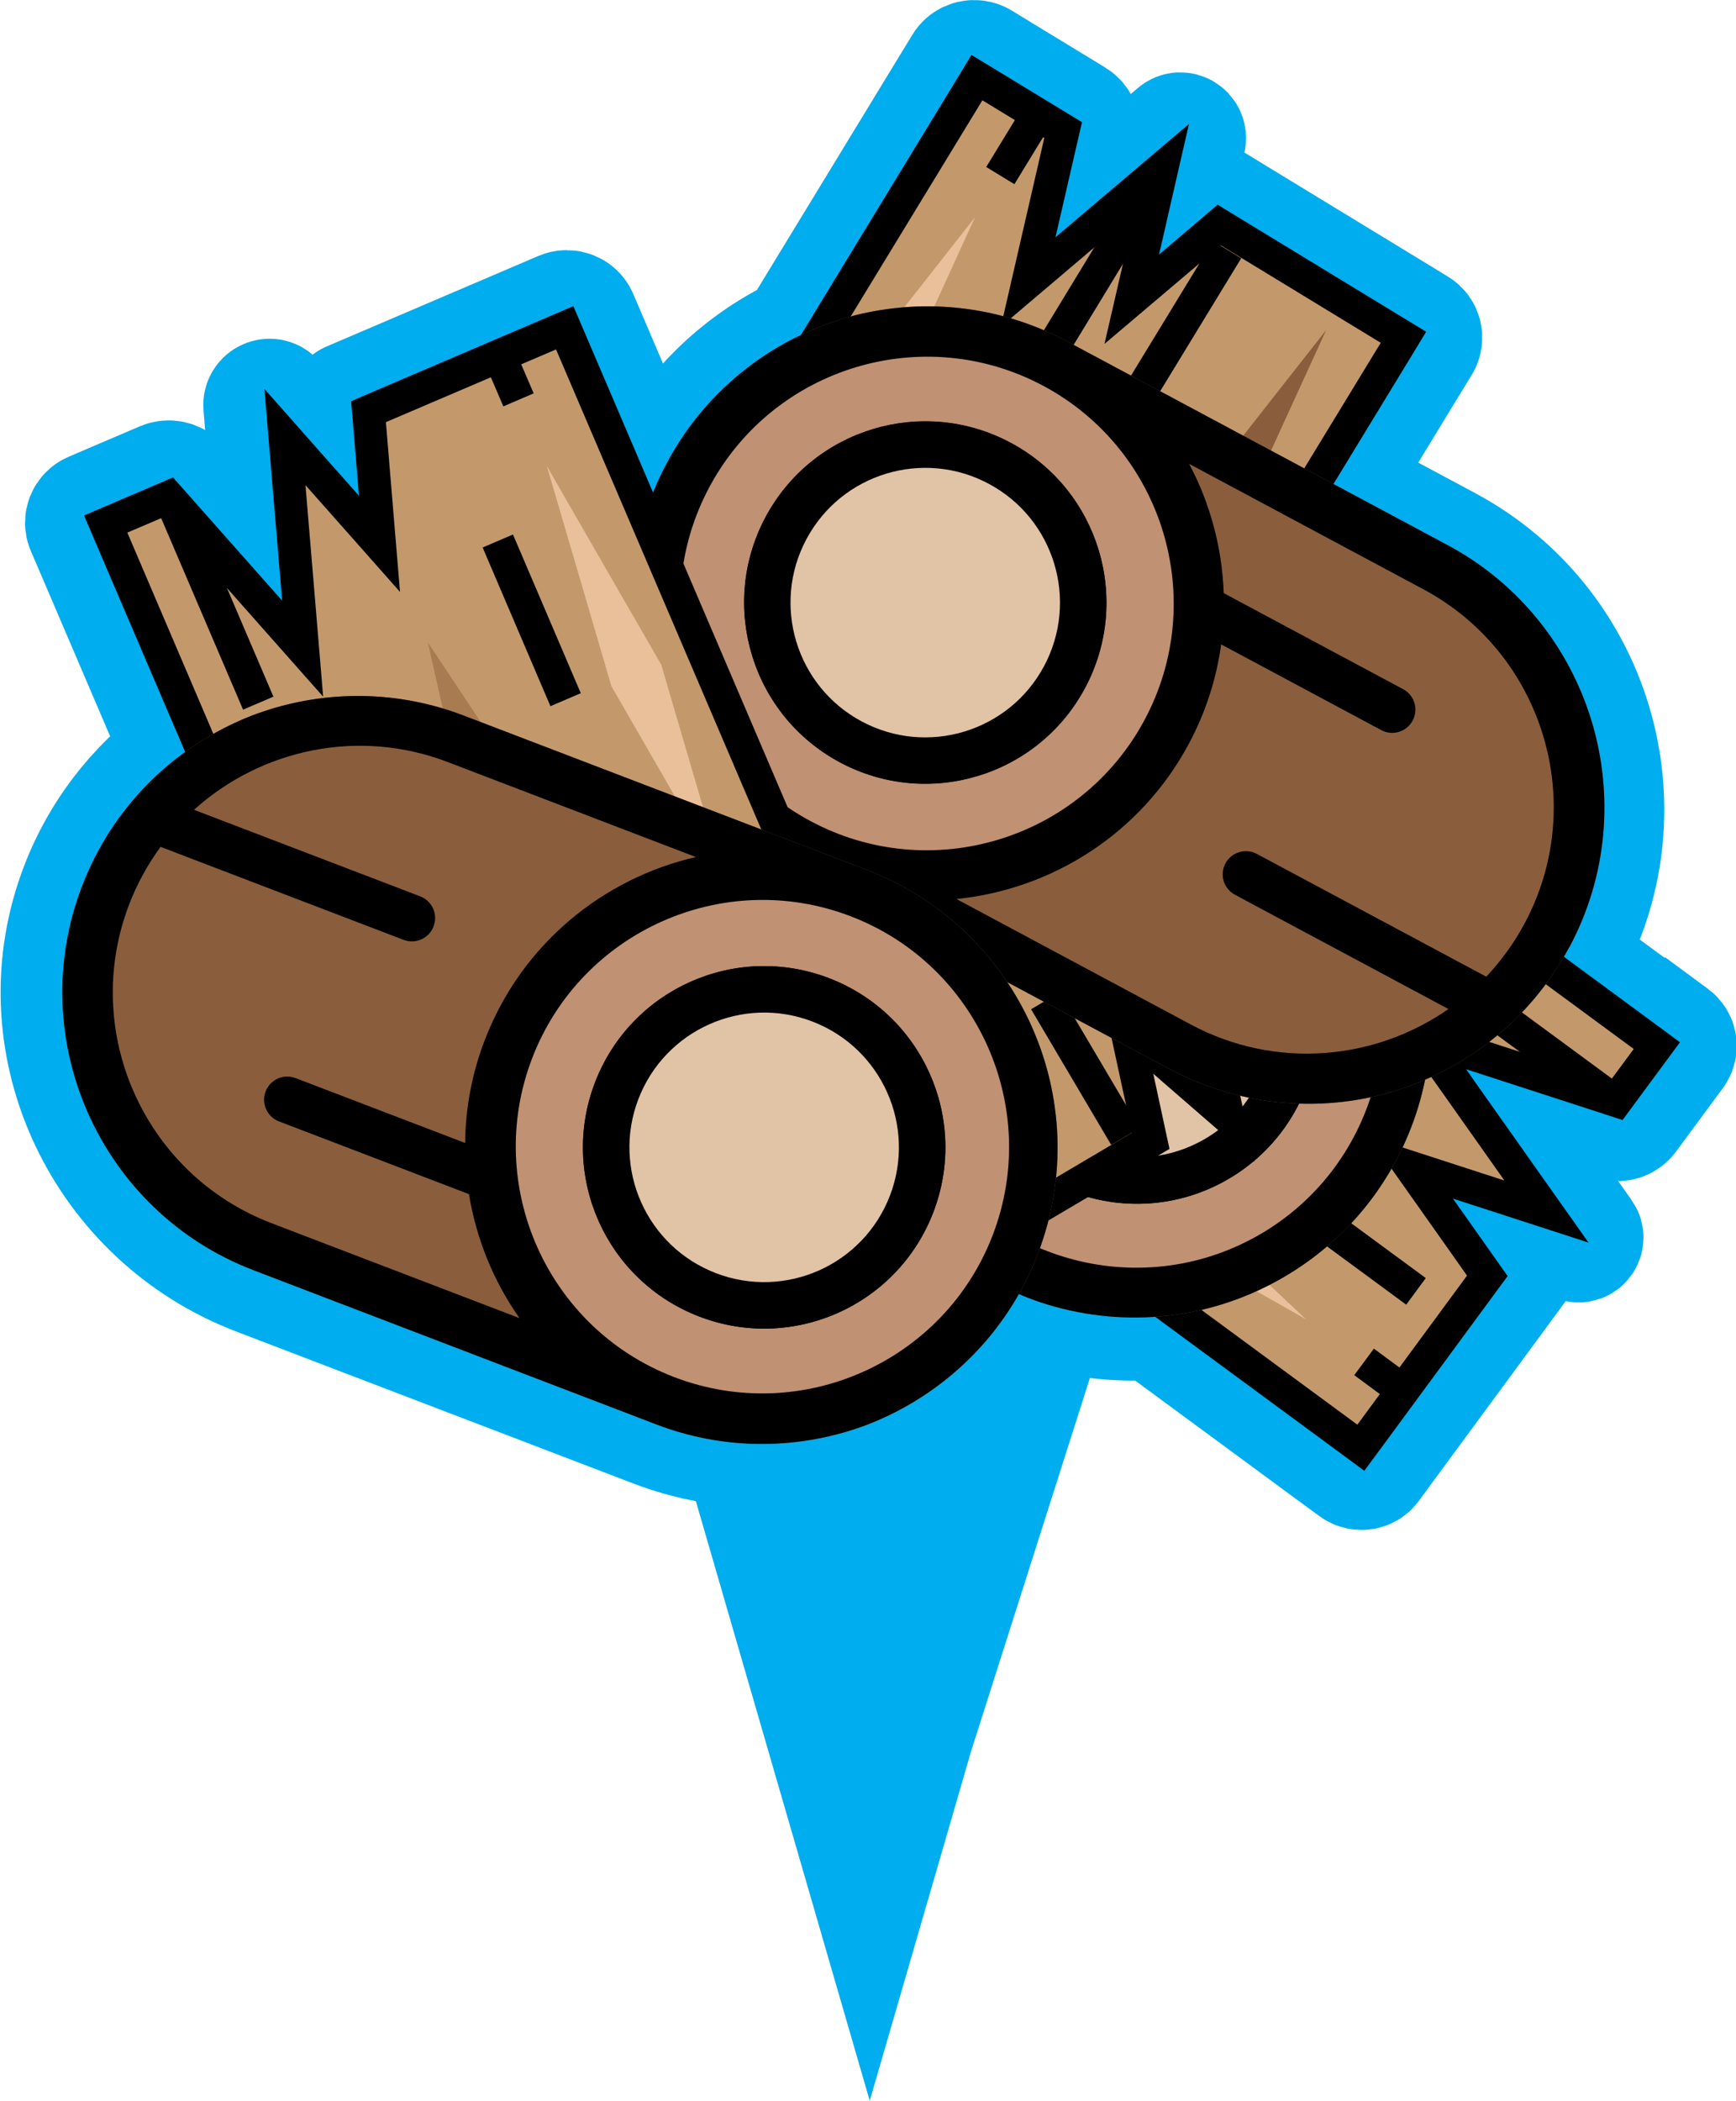 <?xml version="1.0" encoding="UTF-8"?><svg id="Layer_2" xmlns="http://www.w3.org/2000/svg" viewBox="0 0 155.15 187.71"><defs><style>.cls-1{stroke:#00adee;stroke-width:10.96px;}.cls-1,.cls-2{stroke-miterlimit:10;}.cls-1,.cls-3{fill:#00adee;}.cls-2{fill:none;stroke:#000;stroke-width:2.95px;}.cls-4{fill:#a87c50;}.cls-4,.cls-5,.cls-6,.cls-7{fill-rule:evenodd;}.cls-4,.cls-5,.cls-6,.cls-7,.cls-8,.cls-9,.cls-10,.cls-11,.cls-3{stroke-width:0px;}.cls-5,.cls-9{fill:#8a5e3c;}.cls-6{fill:#e9c09a;}.cls-7{fill:#c3996c;}.cls-10{fill:#e1c3a5;}.cls-11{fill:#c09172;}</style></defs><g id="Layer_1-2"><polygon class="cls-3" points="77.73 125.37 106.38 94.94 86.77 156.54 77.73 187.71 68.69 156.54 52.49 100.69 77.73 125.37"/><path class="cls-1" d="m147.63,91.55l-7.98-5.87s-.01-.02,0-.03c.16-.27.32-.54.47-.82,6.91-12.92,2.03-29.04-10.89-35.95l-10.16-5.44s-.02-.02,0-.03l6.72-11.03,1.07-1.75c.26-.42.12-.98-.3-1.23l-1.75-1.07-14.3-8.71-1.8-1.1s-.02,0-.03,0l-1.61,1.36-2.21,1.88-1.41,1.2.42-1.8.28-1.24,1.72-7.49c.08-.37-.35-.63-.63-.39l-5.86,4.97-5.12,4.34s-.04,0-.04-.02l1.88-8.14.31-1.32c.1-.45-.09-.91-.48-1.15l-1.16-.71-5.52-3.36-1.67-1.02c-.47-.28-1.08-.14-1.36.33l-1.02,1.67-13.68,22.46s0,0,0,0c-4.95,2.35-9.21,6.24-11.99,11.43-.46.86-.86,1.73-1.22,2.61,0,.02-.03.02-.04,0l-5.94-13.9-.77-1.8c-.21-.5-.79-.73-1.29-.52l-1.8.77-15.21,6.5-1.94.83s-.02.01-.01.02l.17,2.1.37,4.48.15,1.85-1.23-1.39-1.34-1.51-5.01-5.66c-.28-.32-.8-.09-.77.33l.63,7.53.69,8.22.1,1.2.05.65-1.23-1.38-7.11-8.03-.89-1.01c-.31-.35-.81-.46-1.23-.28l-1.24.53-3.28,1.4-1.86.8c-.47.2-.69.74-.49,1.21l.8,1.86,7.88,18.42s0,.02,0,.03c-4.18,3.03-7.54,7.3-9.41,12.53-4.9,13.68,2.42,28.75,15.99,33.94l35.52,13.59c5.99,2.29,12.3,2.26,17.94.36.37-.12.75-.26,1.11-.4,5.52-2.18,10.3-6.19,13.36-11.59,0-.01.02-.01.03,0,.28.12.55.23.83.34.36.14.74.28,1.11.4,3.27,1.08,6.73,1.51,10.2,1.27,0,0,.01,0,.02,0l16.32,12.01,1.68,1.23c.39.28.93.2,1.21-.18l1.23-1.68,9.8-13.32,1.25-1.7s0-.02,0-.03l-1.22-1.72-2.59-3.67-1.07-1.51,1.76.57,1.92.62,7.52,2.44c.3.1.54-.24.36-.49l-4.56-6.45-4.76-6.74-.69-.98-.37-.53,1.76.57,10.2,3.31,1.35.44c.4.13.84-.01,1.1-.35l.84-1.14,2.12-2.87,1.24-1.68c.28-.38.2-.92-.18-1.2l-1.68-1.24Z"/><polygon class="cls-7" points="71.55 92.49 76.88 85.25 90.13 89.55 89.36 88.47 81.09 76.77 86.5 78.52 92.48 80.46 86.56 72.09 97.99 56.56 148.07 93.42 144.45 98.34 127.26 92.76 138.22 108.25 126.1 104.32 132.94 113.99 121.63 129.35 71.55 92.49"/><path class="cls-8" d="m98.31,58.62l47.7,35.11-2.12,2.87-10.2-3.31-10.2-3.31,5.5,7.77.7.99,4.76,6.74-1.92-.62-10.2-3.31,6.19,8.76,2.59,3.67-9.8,13.32-47.71-35.11,3.83-5.2,8.23,2.67,8.23,2.67-3.33-4.71h0s-5.72-8.07-5.72-8.07l1.2.39,10.2,3.31-6.19-8.75-1.68-2.37,9.93-13.49m-.63-4.12l-1.75,2.37-9.93,13.49-1.26,1.71,1.23,1.74,1.68,2.37,1.07,1.51-1.76-.57-1.21-.39-8.43-2.73,5.12,7.23,3.92,5.54-8.01-2.6-2.02-.66-1.26,1.71-3.83,5.2-1.75,2.37,2.37,1.75,47.71,35.11,2.37,1.75,1.75-2.37,9.8-13.32,1.26-1.71-1.23-1.74-2.59-3.67-1.07-1.51,1.76.57,1.92.62,8.44,2.74-5.12-7.24-4.76-6.74-.69-.98-.37-.53,1.76.57,10.2,3.31,2.02.66,1.26-1.71,2.12-2.87,1.75-2.37-2.37-1.75-47.7-35.11-2.37-1.75h0Z"/><polygon class="cls-5" points="103.11 66.99 96.72 63.36 102.08 68.39 107.44 73.41 107.44 73.41 113.82 77.04 120.21 80.66 114.85 75.64 109.49 70.61 109.5 70.61 103.11 66.99"/><polygon class="cls-6" points="92.87 98.81 83.95 93.76 91.43 100.76 98.91 107.77 98.91 107.77 107.82 112.83 116.73 117.89 109.26 110.88 101.78 103.87 101.78 103.87 92.87 98.81"/><polygon class="cls-4" points="109 87.05 104.4 84.81 107.9 88.54 111.4 92.26 111.4 92.26 116 94.5 120.6 96.74 117.09 93.01 113.59 89.29 113.59 89.28 109 87.05"/><line class="cls-2" x1="114.13" y1="106.25" x2="126.55" y2="115.39"/><line class="cls-2" x1="88.8" y1="71.57" x2="100.14" y2="79.91"/><line class="cls-2" x1="143.87" y1="98.07" x2="128.2" y2="86.54"/><line class="cls-2" x1="75.21" y1="87.32" x2="80.45" y2="91.18"/><line class="cls-2" x1="124.87" y1="123.88" x2="121.91" y2="121.69"/><line class="cls-2" x1="84.85" y1="79.53" x2="96.58" y2="88.17"/><polygon class="cls-7" points="87.85 80.08 91.91 62.47 77.43 74.73 80.29 62.32 71.25 69.97 54.96 60.05 87.31 6.95 95 11.63 91.87 25.2 92.88 24.34 103.81 15.07 101.13 26.75 108.95 20.13 125.41 30.16 93.06 83.26 87.85 80.08"/><path class="cls-8" d="m87.81,8.97l5.52,3.36-1.94,8.43-1.94,8.43,4.4-3.73h0s7.55-6.41,7.55-6.41l-.28,1.23-2.41,10.45,8.18-6.93,2.21-1.88,14.3,8.71-30.82,50.58-3.05-1.86,2.41-10.45,2.41-10.45-7.26,6.15-.92.78-6.3,5.33.45-1.97,2.41-10.45-8.18,6.93-3.43,2.9-14.12-8.61,30.82-50.58m-.98-4.05l-1.53,2.52-30.82,50.58-1.53,2.52,2.52,1.53,14.12,8.61,1.81,1.11,1.62-1.37,3.43-2.9,1.41-1.2-.42,1.8-.45,1.97-1.99,8.65,6.77-5.74,6.3-5.33.92-.77.49-.42-.41,1.8-2.41,10.45-.48,2.07,1.82,1.11,3.05,1.86,2.52,1.53,1.53-2.52,30.82-50.58,1.53-2.52-2.52-1.53-14.3-8.71-1.82-1.11-1.62,1.38-2.21,1.88-1.41,1.2.42-1.8.28-1.24,1.98-8.63-6.76,5.73-5.17,4.39,1.89-8.21.48-2.07-1.82-1.11-5.52-3.36-2.52-1.53h0Z"/><polygon class="cls-5" points="115.47 36.16 118.53 29.48 113.99 35.26 109.46 41.03 109.45 41.03 106.4 47.71 103.35 54.39 107.88 48.62 112.42 42.84 112.42 42.84 115.47 36.16"/><polygon class="cls-6" points="82.88 28.73 87.14 19.41 80.81 27.47 74.48 35.53 74.48 35.53 70.22 44.85 65.96 54.17 72.29 46.11 78.62 38.05 78.62 38.06 82.88 28.73"/><polygon class="cls-4" points="96.01 43.78 97.83 39 94.43 42.81 91.02 46.63 91.02 46.63 89.19 51.4 87.36 56.18 90.77 52.36 94.18 48.55 94.18 48.55 96.01 43.78"/><line class="cls-2" x1="77.32" y1="50.56" x2="69.3" y2="63.73"/><line class="cls-2" x1="109.67" y1="22.31" x2="102.34" y2="34.33"/><line class="cls-2" x1="88.07" y1="79.48" x2="98.19" y2="62.86"/><line class="cls-2" x1="92.79" y1="10.14" x2="89.4" y2="15.69"/><line class="cls-2" x1="60.7" y1="62.81" x2="62.62" y2="59.66"/><line class="cls-2" x1="101.38" y1="19.06" x2="93.81" y2="31.5"/><circle class="cls-9" cx="101.62" cy="91.37" r="16.19" transform="translate(-10.08 12.64) rotate(-6.78)"/><circle class="cls-9" cx="101.62" cy="91.37" r="12.04" transform="translate(-33.04 114.67) rotate(-51.78)"/><circle class="cls-9" cx="101.62" cy="91.37" r="16.19" transform="translate(-10.08 12.64) rotate(-6.78)"/><circle class="cls-9" cx="101.62" cy="91.37" r="12.04" transform="translate(-33.04 114.67) rotate(-51.78)"/><circle class="cls-9" cx="101.62" cy="91.37" r="16.19" transform="translate(-10.08 12.64) rotate(-6.78)"/><circle class="cls-9" cx="101.62" cy="91.37" r="12.04" transform="translate(-33.04 114.67) rotate(-51.78)"/><circle class="cls-9" cx="101.62" cy="91.37" r="16.19" transform="translate(-10.08 12.64) rotate(-6.78)"/><circle class="cls-9" cx="101.62" cy="91.37" r="12.04" transform="translate(-33.04 114.67) rotate(-51.78)"/><circle class="cls-9" cx="101.62" cy="91.37" r="16.19" transform="translate(-10.08 12.64) rotate(-6.78)"/><circle class="cls-9" cx="101.62" cy="91.37" r="12.04" transform="translate(-33.04 114.67) rotate(-51.78)"/><circle class="cls-9" cx="101.62" cy="91.37" r="16.19" transform="translate(-10.08 12.64) rotate(-6.78)"/><circle class="cls-9" cx="101.62" cy="91.37" r="12.04" transform="translate(-33.04 114.67) rotate(-51.78)"/><circle class="cls-9" cx="101.62" cy="91.37" r="16.19" transform="translate(-10.08 12.64) rotate(-6.78)"/><circle class="cls-9" cx="101.62" cy="91.37" r="12.04" transform="translate(-33.04 114.67) rotate(-51.78)"/><circle class="cls-9" cx="101.62" cy="91.37" r="16.19" transform="translate(-10.08 12.64) rotate(-6.78)"/><circle class="cls-9" cx="101.62" cy="91.37" r="12.04" transform="translate(-33.04 114.67) rotate(-51.78)"/><path class="cls-9" d="m69.69,34.44c6.54-3.67,13.99-4.26,20.66-2.25.22.06.43.14.65.21.37.12.75.26,1.11.4,5.55,2.15,10.42,6.17,13.56,11.76l18.85,33.62c7.16,12.78,2.6,29-10.18,36.16-6.75,3.79-14.47,4.29-21.31,2.04-.37-.12-.75-.26-1.11-.4-5.55-2.15-10.42-6.17-13.56-11.76l-18.85-33.62c-7.16-12.78-2.6-29,10.18-36.16Z"/><path class="cls-9" d="m63.45,68.39c-5.95-10.61-2.16-24.07,8.45-30.02,1.75-.98,3.59-1.7,5.45-2.16l11.37,20.28c.56,1,1.83,1.36,2.83.8s1.35-1.82.79-2.82l-10.58-18.87c8.03-.33,15.96,3.75,20.16,11.23l11.62,20.72c-7.63-3.86-16.99-3.97-24.99.52-2.81,1.58-5.22,3.6-7.2,5.92l-7.94-14.15c-.56-1-1.82-1.35-2.82-.79s-1.36,1.82-.8,2.82l8.89,15.86c-2.05,3.48-3.29,7.38-3.62,11.4l-11.62-20.72Z"/><circle class="cls-9" cx="101.53" cy="91.22" r="22.05" transform="translate(-25.13 40.37) rotate(-20.06)"/><circle class="cls-9" cx="101.62" cy="91.37" r="16.19" transform="translate(-31.7 61.37) rotate(-29.28)"/><circle class="cls-9" cx="101.62" cy="91.37" r="12.04" transform="translate(-33.04 114.67) rotate(-51.78)"/><circle class="cls-9" cx="101.62" cy="91.37" r="16.19" transform="translate(-10.08 12.64) rotate(-6.78)"/><circle class="cls-9" cx="101.62" cy="91.37" r="12.04" transform="translate(-33.04 114.67) rotate(-51.78)"/><circle class="cls-9" cx="101.62" cy="91.37" r="16.19" transform="translate(-10.08 12.64) rotate(-6.78)"/><circle class="cls-9" cx="101.62" cy="91.37" r="12.04" transform="translate(-33.04 114.67) rotate(-51.78)"/><circle class="cls-9" cx="101.62" cy="91.37" r="16.19" transform="translate(-10.08 12.64) rotate(-6.78)"/><circle class="cls-9" cx="101.62" cy="91.37" r="12.04" transform="translate(-33.04 114.67) rotate(-51.78)"/><circle class="cls-9" cx="101.62" cy="91.37" r="16.19" transform="translate(-10.08 12.64) rotate(-6.78)"/><circle class="cls-9" cx="101.62" cy="91.37" r="12.04" transform="translate(-33.04 114.67) rotate(-51.78)"/><circle class="cls-9" cx="101.62" cy="91.37" r="16.19" transform="translate(-10.08 12.64) rotate(-6.78)"/><circle class="cls-9" cx="101.62" cy="91.37" r="12.04" transform="translate(-33.04 114.67) rotate(-51.78)"/><circle class="cls-9" cx="101.62" cy="91.37" r="16.19" transform="translate(-10.08 12.64) rotate(-6.78)"/><circle class="cls-9" cx="101.62" cy="91.37" r="12.04" transform="translate(-33.04 114.67) rotate(-51.78)"/><circle class="cls-9" cx="101.62" cy="91.37" r="16.19" transform="translate(-10.08 12.64) rotate(-6.78)"/><circle class="cls-9" cx="101.62" cy="91.37" r="12.04" transform="translate(-33.04 114.67) rotate(-51.78)"/><circle class="cls-9" cx="101.62" cy="91.37" r="16.19" transform="translate(-10.08 12.64) rotate(-6.78)"/><circle class="cls-9" cx="101.62" cy="91.37" r="12.04" transform="translate(-33.04 114.67) rotate(-51.78)"/><path class="cls-8" d="m69.69,34.44c6.54-3.67,13.99-4.26,20.66-2.25.22.06.43.14.65.21.37.12.75.26,1.11.4,5.55,2.15,10.42,6.17,13.56,11.76l18.85,33.62c7.16,12.78,2.6,29-10.18,36.16-6.75,3.79-14.47,4.29-21.31,2.04-.37-.12-.75-.26-1.11-.4-5.55-2.15-10.42-6.17-13.56-11.76l-18.85-33.62c-7.16-12.78-2.6-29,10.18-36.16Z"/><path class="cls-8" d="m63.45,68.39c-5.95-10.61-2.16-24.07,8.45-30.02,1.75-.98,3.59-1.7,5.45-2.16l11.37,20.28c.56,1,1.83,1.36,2.83.8s1.35-1.82.79-2.82l-10.58-18.87c8.03-.33,15.96,3.75,20.16,11.23l11.62,20.72c-7.63-3.86-16.99-3.97-24.99.52-2.81,1.58-5.22,3.6-7.2,5.92l-7.94-14.15c-.56-1-1.82-1.35-2.82-.79s-1.36,1.82-.8,2.82l8.89,15.86c-2.05,3.48-3.29,7.38-3.62,11.4l-11.62-20.72Z"/><circle class="cls-8" cx="101.53" cy="91.22" r="22.05" transform="translate(-25.13 40.37) rotate(-20.06)"/><path class="cls-9" d="m91.55,57.29c1-.56,1.35-1.82.79-2.82l-10.58-18.87c8.03-.33,15.96,3.75,20.16,11.23l11.62,20.72c-7.63-3.86-16.99-3.97-24.99.52-2.81,1.58-5.22,3.6-7.2,5.92l-7.94-14.15c-.56-1-1.82-1.35-2.82-.79s-1.36,1.82-.8,2.82l8.89,15.86c-2.05,3.48-3.29,7.38-3.62,11.4l-11.62-20.72c-5.95-10.61-2.16-24.07,8.45-30.02,1.75-.98,3.59-1.7,5.45-2.16l11.37,20.28c.56,1,1.83,1.36,2.83.8Z"/><path class="cls-11" d="m82.3,102.01c5.95,10.61,19.41,14.4,30.02,8.45,10.6-5.94,14.4-19.41,8.45-30.02-5.95-10.61-19.42-14.39-30.02-8.45-10.61,5.95-14.4,19.41-8.45,30.02Zm33.44-18.56c4.37,7.8,1.6,17.67-6.2,22.04s-17.67,1.6-22.04-6.2-1.6-17.67,6.2-22.04c7.8-4.37,17.67-1.6,22.04,6.2Z"/><path class="cls-8" d="m87.49,99.29c4.37,7.8,14.24,10.58,22.04,6.2s10.58-14.24,6.2-22.04c-4.37-7.8-14.24-10.58-22.04-6.2-7.8,4.37-10.58,14.24-6.2,22.04Zm24.63-13.81c3.25,5.79,1.18,13.15-4.61,16.4-5.79,3.25-13.15,1.18-16.4-4.61-3.25-5.79-1.18-13.15,4.61-16.4,5.79-3.25,13.15-1.18,16.4,4.61Z"/><circle class="cls-10" cx="101.62" cy="91.37" r="12.04" transform="translate(-31.7 61.37) rotate(-29.28)"/><polygon class="cls-7" points="54.6 58.23 59.86 55.12 73.49 66.99 69.48 48.44 79.09 56.81 76.59 45.23 93.01 35.52 124.65 89.05 116.9 93.63 106.4 84.49 106.68 85.78 109.72 99.78 105.42 96.05 100.67 91.92 102.84 101.94 86.25 111.76 54.6 58.23"/><path class="cls-8" d="m92.49,37.54l30.14,50.99-5.56,3.29-6.53-5.68-6.53-5.68,1.22,5.64h0s2.1,9.67,2.1,9.67l-.95-.83-8.09-7.04,2.27,10.48.61,2.83-14.42,8.52-30.14-50.99,3.07-1.82,8.09,7.04,8.09,7.04-2.01-9.3-.25-1.18-1.75-8.06,1.52,1.33,8.09,7.04-2.27-10.48-.95-4.39,14.24-8.42m1.04-4.04l-2.54,1.5-14.24,8.42-1.83,1.08.45,2.08.95,4.39.39,1.81-1.4-1.22-1.52-1.32-6.69-5.83,1.88,8.67,1.75,8.06.25,1.17.14.63-1.39-1.21-8.09-7.04-1.6-1.4-1.83,1.08-3.07,1.82-2.54,1.5,1.5,2.54,30.14,50.99,1.5,2.54,2.54-1.5,14.42-8.52,1.83-1.08-.45-2.08-.61-2.83-.39-1.81,1.4,1.22.96.83,6.69,5.81-1.88-8.66-1.44-6.63,6.35,5.53,1.6,1.4,1.83-1.08,5.56-3.29,2.54-1.5-1.5-2.54-30.14-50.99-1.5-2.54h0Z"/><polygon class="cls-5" points="85.62 100.16 90.08 106 87.12 99.28 84.16 92.56 84.16 92.56 79.7 86.72 75.24 80.88 78.2 87.6 81.17 94.32 81.17 94.32 85.62 100.16"/><polygon class="cls-6" points="107.51 74.89 113.73 83.03 109.6 73.66 105.46 64.28 105.46 64.28 99.24 56.14 93.02 47.99 97.16 57.37 101.29 66.75 101.29 66.75 107.51 74.89"/><polygon class="cls-4" points="88.06 79.4 91.42 83.26 89.65 78.46 87.89 73.66 87.89 73.66 84.54 69.8 81.18 65.94 82.95 70.74 84.71 75.54 84.71 75.54 88.06 79.4"/><line class="cls-2" x1="90.86" y1="59.72" x2="83.01" y2="46.44"/><line class="cls-2" x1="100.58" y1="101.55" x2="93.42" y2="89.43"/><line class="cls-2" x1="60.29" y1="55.6" x2="70.19" y2="72.34"/><line class="cls-2" x1="119.26" y1="92.38" x2="115.95" y2="86.78"/><line class="cls-2" x1="87.88" y1="39.29" x2="89.75" y2="42.46"/><line class="cls-2" x1="107.34" y1="95.77" x2="99.93" y2="83.23"/><circle class="cls-9" cx="82.69" cy="53.84" r="16.19" transform="translate(-15.39 64.63) rotate(-39.34)"/><circle class="cls-9" cx="82.69" cy="53.84" r="12.04" transform="translate(20.96 130.82) rotate(-84.34)"/><circle class="cls-9" cx="82.69" cy="53.84" r="16.19" transform="translate(-15.39 64.63) rotate(-39.34)"/><circle class="cls-9" cx="82.69" cy="53.84" r="12.04" transform="translate(20.96 130.82) rotate(-84.34)"/><circle class="cls-9" cx="82.69" cy="53.84" r="16.19" transform="translate(-15.39 64.63) rotate(-39.34)"/><circle class="cls-9" cx="82.69" cy="53.84" r="12.04" transform="translate(20.96 130.82) rotate(-84.34)"/><circle class="cls-9" cx="82.69" cy="53.84" r="16.19" transform="translate(-15.39 64.63) rotate(-39.34)"/><circle class="cls-9" cx="82.69" cy="53.84" r="12.04" transform="translate(20.96 130.82) rotate(-84.34)"/><circle class="cls-9" cx="82.69" cy="53.84" r="16.19" transform="translate(-15.39 64.63) rotate(-39.34)"/><circle class="cls-9" cx="82.69" cy="53.84" r="12.04" transform="translate(20.96 130.82) rotate(-84.34)"/><circle class="cls-9" cx="82.69" cy="53.84" r="16.19" transform="translate(-15.39 64.63) rotate(-39.34)"/><circle class="cls-9" cx="82.69" cy="53.84" r="12.04" transform="translate(20.96 130.82) rotate(-84.34)"/><circle class="cls-9" cx="82.69" cy="53.84" r="16.19" transform="translate(-15.39 64.63) rotate(-39.34)"/><circle class="cls-9" cx="82.69" cy="53.84" r="12.04" transform="translate(20.96 130.82) rotate(-84.34)"/><circle class="cls-9" cx="82.69" cy="53.84" r="16.19" transform="translate(-15.39 64.63) rotate(-39.34)"/><circle class="cls-9" cx="82.69" cy="53.84" r="12.04" transform="translate(20.96 130.82) rotate(-84.34)"/><path class="cls-9" d="m140.24,84.64c-3.54,6.61-9.5,11.12-16.2,13.02-.22.07-.44.12-.66.18-.38.1-.77.18-1.16.26-5.84,1.18-12.1.41-17.75-2.61l-33.98-18.19c-12.92-6.91-17.8-23.04-10.88-35.95,3.65-6.83,9.89-11.41,16.86-13.19.38-.1.77-.19,1.16-.26,5.84-1.18,12.1-.41,17.75,2.61l33.98,18.19c12.92,6.91,17.8,23.04,10.89,35.95Z"/><path class="cls-9" d="m127.23,52.67c10.72,5.74,14.77,19.13,9.04,29.85-.95,1.77-2.12,3.37-3.43,4.76l-20.5-10.97c-1.01-.54-2.27-.16-2.81.85s-.16,2.26.85,2.8l19.08,10.21c-6.59,4.6-15.47,5.43-23.03,1.38l-20.94-11.21c8.51-.86,16.46-5.8,20.78-13.89,1.52-2.84,2.46-5.84,2.88-8.86l14.31,7.66c1.01.54,2.26.16,2.8-.85s.17-2.27-.85-2.81l-16.03-8.58c-.15-4.04-1.2-7.99-3.09-11.55l20.94,11.21Z"/><circle class="cls-9" cx="82.84" cy="53.92" r="22.05" transform="translate(-10.29 87.02) rotate(-52.63)"/><circle class="cls-9" cx="82.69" cy="53.84" r="16.19" transform="translate(-3.8 101.34) rotate(-61.84)"/><circle class="cls-9" cx="82.69" cy="53.84" r="12.04" transform="translate(20.96 130.82) rotate(-84.34)"/><circle class="cls-9" cx="82.69" cy="53.84" r="16.19" transform="translate(-15.39 64.63) rotate(-39.34)"/><circle class="cls-9" cx="82.69" cy="53.84" r="12.04" transform="translate(20.96 130.82) rotate(-84.34)"/><circle class="cls-9" cx="82.69" cy="53.84" r="16.19" transform="translate(-15.39 64.63) rotate(-39.34)"/><circle class="cls-9" cx="82.69" cy="53.84" r="12.04" transform="translate(20.96 130.82) rotate(-84.34)"/><circle class="cls-9" cx="82.69" cy="53.84" r="16.19" transform="translate(-15.39 64.63) rotate(-39.34)"/><circle class="cls-9" cx="82.69" cy="53.84" r="12.04" transform="translate(20.96 130.82) rotate(-84.34)"/><circle class="cls-9" cx="82.69" cy="53.84" r="16.19" transform="translate(-15.39 64.63) rotate(-39.34)"/><circle class="cls-9" cx="82.69" cy="53.84" r="12.04" transform="translate(20.96 130.82) rotate(-84.34)"/><circle class="cls-9" cx="82.69" cy="53.84" r="16.19" transform="translate(-15.39 64.63) rotate(-39.34)"/><circle class="cls-9" cx="82.69" cy="53.84" r="12.04" transform="translate(20.96 130.82) rotate(-84.34)"/><circle class="cls-9" cx="82.69" cy="53.84" r="16.19" transform="translate(-15.39 64.63) rotate(-39.34)"/><circle class="cls-9" cx="82.69" cy="53.84" r="12.04" transform="translate(20.96 130.82) rotate(-84.34)"/><circle class="cls-9" cx="82.69" cy="53.84" r="16.19" transform="translate(-15.39 64.63) rotate(-39.34)"/><circle class="cls-9" cx="82.69" cy="53.84" r="12.04" transform="translate(20.96 130.82) rotate(-84.34)"/><circle class="cls-9" cx="82.69" cy="53.84" r="16.19" transform="translate(-15.39 64.63) rotate(-39.34)"/><circle class="cls-9" cx="82.69" cy="53.84" r="12.04" transform="translate(20.96 130.82) rotate(-84.34)"/><path class="cls-8" d="m140.24,84.64c-3.54,6.61-9.5,11.12-16.2,13.02-.22.07-.44.12-.66.18-.38.1-.77.18-1.16.26-5.84,1.18-12.1.41-17.75-2.61l-33.98-18.19c-12.92-6.91-17.8-23.04-10.88-35.95,3.65-6.83,9.89-11.41,16.86-13.19.38-.1.77-.19,1.16-.26,5.84-1.18,12.1-.41,17.75,2.61l33.98,18.19c12.92,6.91,17.8,23.04,10.89,35.95Z"/><path class="cls-8" d="m127.23,52.67c10.72,5.74,14.77,19.13,9.04,29.85-.95,1.77-2.12,3.37-3.43,4.76l-20.5-10.97c-1.01-.54-2.27-.16-2.81.85s-.16,2.26.85,2.8l19.08,10.21c-6.59,4.6-15.47,5.43-23.03,1.38l-20.94-11.21c8.51-.86,16.46-5.8,20.78-13.89,1.52-2.84,2.46-5.84,2.88-8.86l14.31,7.66c1.01.54,2.26.16,2.8-.85s.17-2.27-.85-2.81l-16.03-8.58c-.15-4.04-1.2-7.99-3.09-11.55l20.94,11.21Z"/><circle class="cls-8" cx="82.84" cy="53.92" r="22.05" transform="translate(-10.29 87.02) rotate(-52.63)"/><path class="cls-9" d="m109.52,77.15c-.54,1.01-.16,2.26.85,2.8l19.08,10.21c-6.59,4.6-15.47,5.43-23.03,1.38l-20.94-11.21c8.51-.86,16.46-5.8,20.78-13.89,1.52-2.84,2.46-5.84,2.88-8.86l14.31,7.66c1.01.54,2.26.16,2.8-.85s.17-2.27-.85-2.81l-16.03-8.58c-.15-4.04-1.2-7.99-3.09-11.55l20.94,11.21c10.72,5.74,14.77,19.13,9.04,29.85-.95,1.77-2.12,3.37-3.43,4.76l-20.5-10.97c-1.01-.54-2.27-.16-2.81.85Z"/><path class="cls-11" d="m93.25,34.48c-10.72-5.74-24.11-1.69-29.85,9.04-5.74,10.72-1.69,24.11,9.04,29.85,10.72,5.74,24.11,1.68,29.85-9.04,5.74-10.72,1.69-24.11-9.04-29.85Zm-18.19,33.64c-7.88-4.22-10.85-14.03-6.63-21.91,4.22-7.88,14.03-10.85,21.91-6.63,7.88,4.22,10.85,14.03,6.63,21.91s-14.03,10.85-21.91,6.63Z"/><path class="cls-8" d="m90.33,39.56c-7.88-4.22-17.69-1.25-21.91,6.63-4.22,7.88-1.25,17.69,6.63,21.91,7.88,4.22,17.69,1.25,21.91-6.63s1.25-17.69-6.63-21.91Zm-13.32,24.89c-5.85-3.13-8.07-10.45-4.94-16.3,3.13-5.85,10.45-8.07,16.3-4.94,5.85,3.13,8.07,10.45,4.94,16.3-3.13,5.85-10.45,8.07-16.3,4.94Z"/><circle class="cls-10" cx="82.69" cy="53.84" r="12.04" transform="translate(-3.8 101.34) rotate(-61.84)"/><polygon class="cls-7" points="9.45 46.82 15.06 44.42 27.05 57.95 25.47 39.04 33.92 48.58 32.93 36.78 50.47 29.28 74.92 86.45 66.65 89.98 57.41 79.56 57.53 80.88 58.72 95.16 50.77 86.19 51.63 96.41 33.9 103.99 9.45 46.82"/><path class="cls-8" d="m49.69,31.21l23.29,54.46-5.94,2.54-5.74-6.48-5.74-6.48.48,5.75h0s.83,9.86.83,9.86l-.84-.95-7.11-8.03.89,10.68.24,2.89-15.4,6.58L11.38,47.59l3.28-1.4,7.11,8.03,7.11,8.03-.79-9.48-.1-1.2-.69-8.22,1.34,1.51,7.11,8.03-.89-10.69-.37-4.48,15.21-6.5m1.55-3.87l-2.71,1.16-15.21,6.5-1.95.84.18,2.12.37,4.48.15,1.85-1.23-1.39-1.34-1.51-5.88-6.65.74,8.84.69,8.22.1,1.2.05.65-1.23-1.38-7.11-8.03-1.41-1.59-1.96.84-3.28,1.4-2.71,1.16,1.16,2.71,23.29,54.46,1.16,2.71,2.71-1.16,15.4-6.58,1.96-.84-.18-2.12-.24-2.89-.15-1.84,1.23,1.39.84.95,5.88,6.62-.74-8.83-.57-6.76,5.58,6.3,1.41,1.59,1.95-.84,5.94-2.54,2.71-1.16-1.16-2.71-23.29-54.46-1.16-2.71h0Z"/><polygon class="cls-5" points="35.8 87.54 39.47 93.9 37.4 86.86 35.33 79.81 35.33 79.81 31.66 73.44 28 67.08 30.07 74.13 32.14 81.17 32.13 81.18 35.8 87.54"/><polygon class="cls-6" points="59.76 70.19 64.87 79.07 61.98 69.23 59.1 59.4 59.1 59.4 53.98 50.52 48.87 41.64 51.76 51.47 54.64 61.31 54.64 61.31 59.76 70.19"/><polygon class="cls-4" points="43.31 71.62 46.14 75.88 45.01 70.89 43.88 65.91 43.89 65.91 41.06 61.65 38.23 57.39 39.36 62.37 40.49 67.36 40.48 67.36 43.31 71.62"/><line class="cls-2" x1="50.55" y1="62.52" x2="44.49" y2="48.34"/><line class="cls-2" x1="49.44" y1="95.73" x2="43.9" y2="82.78"/><line class="cls-2" x1="15.43" y1="44.95" x2="23.08" y2="62.83"/><line class="cls-2" x1="69.14" y1="89.05" x2="66.59" y2="83.07"/><line class="cls-2" x1="44.89" y1="32.35" x2="46.34" y2="35.73"/><line class="cls-2" x1="56.89" y1="90.87" x2="51.16" y2="77.48"/><circle class="cls-9" cx="68.29" cy="102.52" r="16.19" transform="translate(-52.49 78.32) rotate(-45)"/><circle class="cls-9" cx="68.29" cy="102.52" r="12.04" transform="translate(-2.76 1.89) rotate(-1.56)"/><circle class="cls-9" cx="68.29" cy="102.52" r="16.19" transform="translate(-52.49 78.32) rotate(-45)"/><circle class="cls-9" cx="68.29" cy="102.52" r="12.04" transform="translate(-2.76 1.89) rotate(-1.56)"/><circle class="cls-9" cx="68.29" cy="102.52" r="16.19" transform="translate(-52.49 78.32) rotate(-45)"/><circle class="cls-9" cx="68.29" cy="102.52" r="12.04" transform="translate(-2.76 1.89) rotate(-1.56)"/><circle class="cls-9" cx="68.29" cy="102.52" r="16.19" transform="translate(-52.49 78.32) rotate(-45)"/><circle class="cls-9" cx="68.29" cy="102.52" r="12.04" transform="translate(-2.76 1.89) rotate(-1.56)"/><circle class="cls-9" cx="68.29" cy="102.52" r="16.19" transform="translate(-52.49 78.32) rotate(-45)"/><circle class="cls-9" cx="68.29" cy="102.52" r="12.04" transform="translate(-2.76 1.89) rotate(-1.56)"/><circle class="cls-9" cx="68.29" cy="102.52" r="16.19" transform="translate(-52.49 78.32) rotate(-45)"/><circle class="cls-9" cx="68.29" cy="102.52" r="12.04" transform="translate(-2.76 1.89) rotate(-1.56)"/><circle class="cls-9" cx="68.29" cy="102.52" r="16.19" transform="translate(-52.49 78.32) rotate(-45)"/><circle class="cls-9" cx="68.29" cy="102.52" r="12.04" transform="translate(-2.76 1.89) rotate(-1.56)"/><circle class="cls-9" cx="68.29" cy="102.52" r="16.19" transform="translate(-52.49 78.32) rotate(-45)"/><circle class="cls-9" cx="68.29" cy="102.52" r="12.04" transform="translate(-2.76 1.89) rotate(-1.56)"/><path class="cls-9" d="m7.33,79.19c2.68-7,8.02-12.22,14.44-14.95.21-.09.42-.17.63-.26.37-.14.74-.28,1.11-.4,5.64-1.9,11.96-1.93,17.94.36l36,13.78c13.68,5.24,20.55,20.62,15.31,34.3-2.77,7.23-8.38,12.56-15.07,15.21-.37.14-.74.28-1.11.4-5.64,1.9-11.96,1.93-17.94-.36l-36-13.78c-13.68-5.24-20.55-20.62-15.31-34.3Z"/><path class="cls-9" d="m24.26,109.28c-11.36-4.35-17.06-17.12-12.71-28.47.72-1.88,1.68-3.6,2.81-5.15l21.72,8.31c1.07.41,2.27-.13,2.68-1.2s-.13-2.26-1.2-2.67l-20.21-7.73c5.96-5.39,14.67-7.33,22.67-4.27l22.18,8.49c-8.34,1.92-15.6,7.82-18.88,16.39-1.15,3.01-1.71,6.1-1.74,9.16l-15.16-5.8c-1.07-.41-2.26.13-2.67,1.19s.12,2.27,1.19,2.68l16.98,6.5c.66,3.99,2.19,7.78,4.52,11.08l-22.18-8.49Z"/><circle class="cls-9" cx="68.14" cy="102.46" r="22.05" transform="translate(-54.68 109.9) rotate(-59.84)"/><circle class="cls-9" cx="68.29" cy="102.52" r="16.19" transform="translate(-51.86 129.66) rotate(-69.06)"/><circle class="cls-9" cx="68.29" cy="102.52" r="12.04" transform="translate(-2.76 1.89) rotate(-1.56)"/><circle class="cls-9" cx="68.29" cy="102.52" r="16.19" transform="translate(-52.49 78.32) rotate(-45)"/><circle class="cls-9" cx="68.29" cy="102.52" r="12.04" transform="translate(-2.76 1.89) rotate(-1.56)"/><circle class="cls-9" cx="68.29" cy="102.52" r="16.19" transform="translate(-52.49 78.32) rotate(-45)"/><circle class="cls-9" cx="68.29" cy="102.52" r="12.04" transform="translate(-2.76 1.89) rotate(-1.56)"/><circle class="cls-9" cx="68.29" cy="102.52" r="16.19" transform="translate(-52.49 78.32) rotate(-45)"/><circle class="cls-9" cx="68.29" cy="102.52" r="12.04" transform="translate(-2.76 1.89) rotate(-1.56)"/><circle class="cls-9" cx="68.29" cy="102.52" r="16.19" transform="translate(-52.49 78.32) rotate(-45)"/><circle class="cls-9" cx="68.29" cy="102.52" r="12.04" transform="translate(-2.76 1.89) rotate(-1.56)"/><circle class="cls-9" cx="68.29" cy="102.52" r="16.19" transform="translate(-52.49 78.32) rotate(-45)"/><circle class="cls-9" cx="68.29" cy="102.52" r="12.04" transform="translate(-2.76 1.89) rotate(-1.56)"/><circle class="cls-9" cx="68.29" cy="102.52" r="16.19" transform="translate(-52.49 78.32) rotate(-45)"/><circle class="cls-9" cx="68.29" cy="102.52" r="12.04" transform="translate(-2.76 1.89) rotate(-1.56)"/><circle class="cls-9" cx="68.29" cy="102.52" r="16.19" transform="translate(-52.49 78.32) rotate(-45)"/><circle class="cls-9" cx="68.29" cy="102.52" r="12.04" transform="translate(-2.76 1.89) rotate(-1.56)"/><circle class="cls-9" cx="68.29" cy="102.52" r="16.19" transform="translate(-52.49 78.32) rotate(-45)"/><circle class="cls-9" cx="68.29" cy="102.52" r="12.04" transform="translate(-2.76 1.89) rotate(-1.56)"/><path class="cls-8" d="m7.33,79.19c2.68-7,8.02-12.22,14.44-14.95.21-.09.42-.17.63-.26.37-.14.74-.28,1.11-.4,5.64-1.9,11.96-1.93,17.94.36l36,13.78c13.68,5.24,20.55,20.62,15.31,34.3-2.77,7.23-8.38,12.56-15.07,15.21-.37.14-.74.28-1.11.4-5.64,1.9-11.96,1.93-17.94-.36l-36-13.78c-13.68-5.24-20.55-20.62-15.31-34.3Z"/><path class="cls-8" d="m24.26,109.28c-11.36-4.35-17.06-17.12-12.71-28.47.72-1.88,1.68-3.6,2.81-5.15l21.72,8.31c1.07.41,2.27-.13,2.68-1.2s-.13-2.26-1.2-2.67l-20.21-7.73c5.96-5.39,14.67-7.33,22.67-4.27l22.18,8.49c-8.34,1.92-15.6,7.82-18.88,16.39-1.15,3.01-1.71,6.1-1.74,9.16l-15.16-5.8c-1.07-.41-2.26.13-2.67,1.19s.12,2.27,1.19,2.68l16.98,6.5c.66,3.99,2.19,7.78,4.52,11.08l-22.18-8.49Z"/><circle class="cls-8" cx="68.14" cy="102.46" r="22.05" transform="translate(-54.68 109.9) rotate(-59.84)"/><path class="cls-9" d="m38.75,82.76c.41-1.07-.13-2.26-1.2-2.67l-20.21-7.73c5.96-5.39,14.67-7.33,22.67-4.27l22.18,8.49c-8.34,1.92-15.6,7.82-18.88,16.39-1.15,3.01-1.71,6.1-1.74,9.16l-15.16-5.8c-1.07-.41-2.26.13-2.67,1.19s.12,2.27,1.19,2.68l16.98,6.5c.66,3.99,2.19,7.78,4.52,11.08l-22.18-8.49c-11.36-4.35-17.06-17.12-12.71-28.47.72-1.88,1.68-3.6,2.81-5.15l21.72,8.31c1.07.41,2.27-.13,2.68-1.2Z"/><path class="cls-11" d="m60.26,123.05c11.36,4.35,24.13-1.36,28.47-12.71,4.34-11.35-1.36-24.13-12.71-28.47-11.36-4.35-24.13,1.36-28.47,12.71s1.36,24.13,12.71,28.47Zm13.82-35.65c8.35,3.2,12.53,12.55,9.33,20.91s-12.55,12.53-20.91,9.33c-8.35-3.2-12.53-12.55-9.33-20.91,3.2-8.35,12.55-12.53,20.91-9.33Z"/><path class="cls-8" d="m62.51,117.64c8.35,3.2,17.71-.98,20.91-9.33s-.98-17.71-9.33-20.91c-8.35-3.2-17.71.98-20.91,9.33-3.2,8.35.98,17.71,9.33,20.91Zm10.09-26.37c6.2,2.37,9.32,9.35,6.94,15.55-2.37,6.2-9.35,9.32-15.55,6.94-6.2-2.37-9.32-9.35-6.94-15.55,2.37-6.2,9.35-9.32,15.55-6.94Z"/><circle class="cls-10" cx="68.29" cy="102.52" r="12.04" transform="translate(-51.86 129.66) rotate(-69.06)"/></g></svg>
